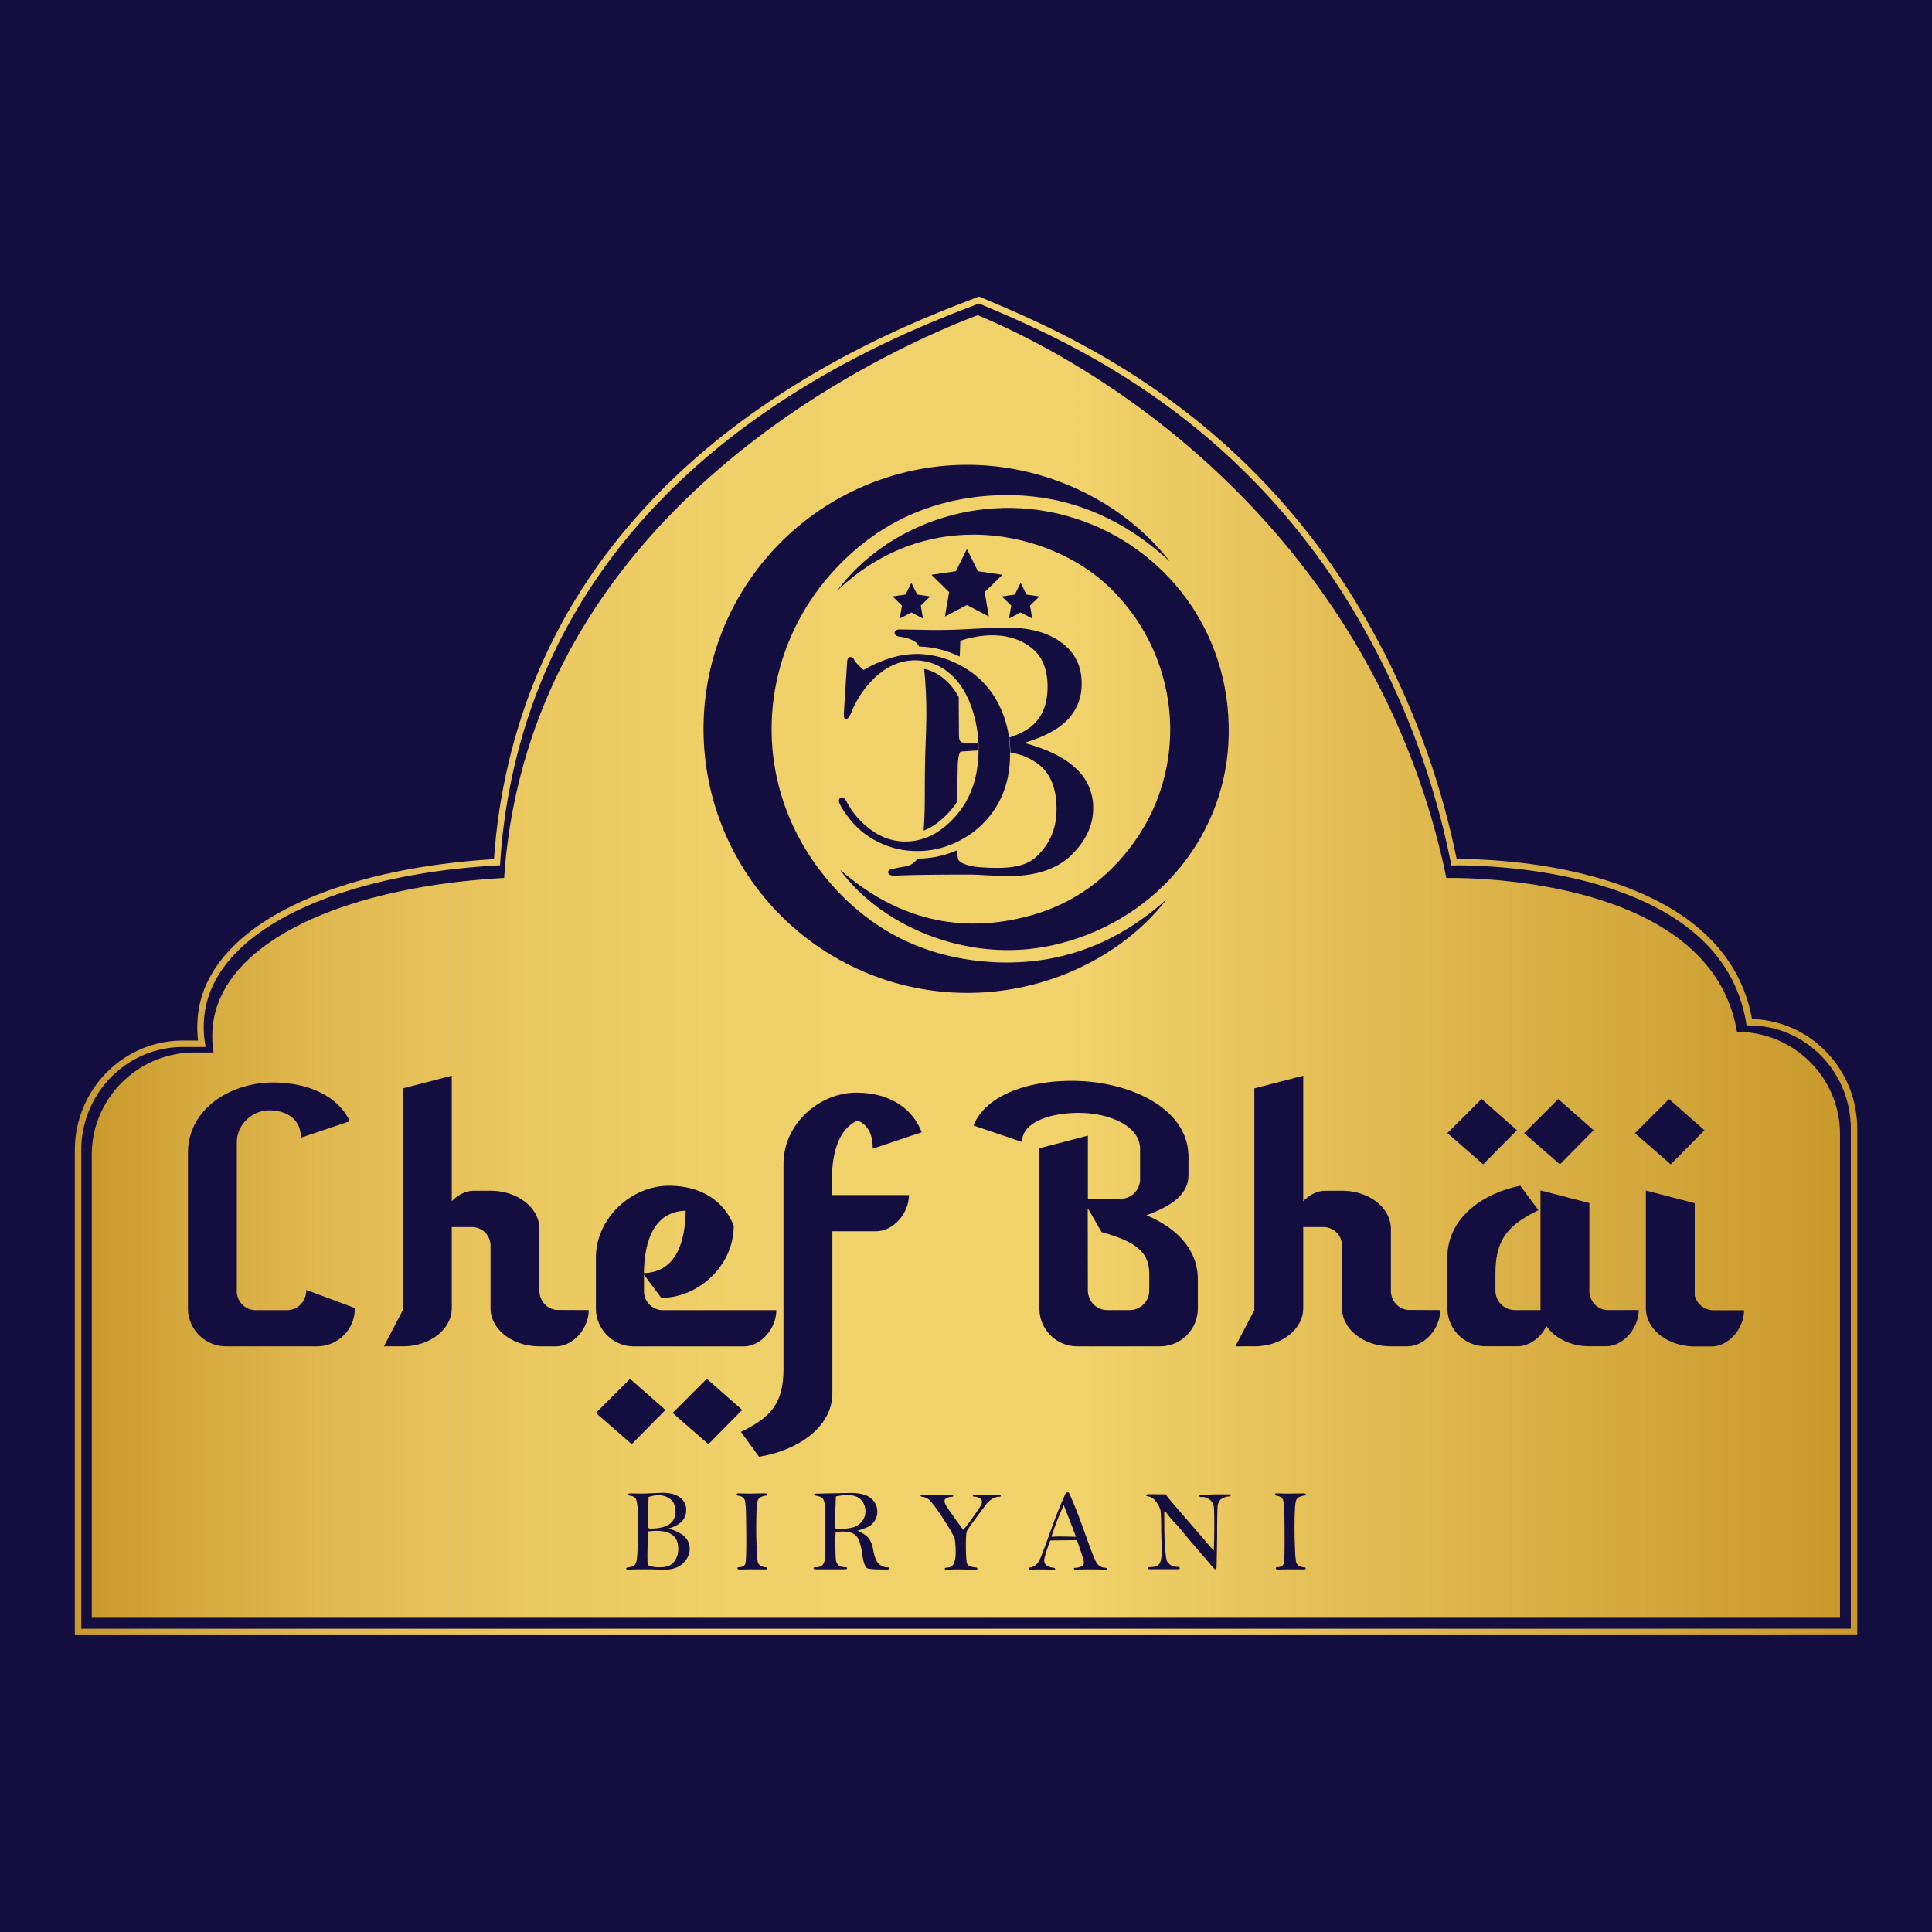 <svg id="Layer_1" data-name="Layer 1" xmlns="http://www.w3.org/2000/svg" xmlns:xlink="http://www.w3.org/1999/xlink" viewBox="0 0 1200 1200"><defs><style>.cls-1{fill:#140d40;}.cls-2{fill:url(#linear-gradient);}.cls-3{fill:none;stroke-miterlimit:10;stroke-width:4px;stroke:url(#linear-gradient-2);}.cls-4{fill:#faa323;}</style><linearGradient id="linear-gradient" x1="57.02" y1="600.31" x2="1142.98" y2="600.31" gradientUnits="userSpaceOnUse"><stop offset="0" stop-color="#c9992c"/><stop offset="0.05" stop-color="#d4a83c"/><stop offset="0.14" stop-color="#e1ba51"/><stop offset="0.25" stop-color="#ebc860"/><stop offset="0.37" stop-color="#f0d068"/><stop offset="0.56" stop-color="#f2d26b"/><stop offset="1" stop-color="#c9992c"/></linearGradient><linearGradient id="linear-gradient-2" x1="46.47" y1="599.92" x2="1153.53" y2="599.92" xlink:href="#linear-gradient"/></defs><rect class="cls-1" width="1200" height="1200"/><path class="cls-2" d="M57,1004.83V717.27c0-35.11,28.67-63.57,64-63.57h11.65a61.11,61.11,0,0,1,.93-24.39c11.85-47.4,84.58-78.73,179.57-84a344.48,344.48,0,0,1,17.47-88.14c57.33-168.46,231-244.13,276.66-261.39,46.08,19.07,152.72,75,227.24,191.89a471.38,471.38,0,0,1,63.83,157.64c14.26-.14,138.92.14,173.23,72.25a87.84,87.84,0,0,1,7.28,23.3h0c35.38,0,64,28.47,64,63.58v300.38Z"/><path class="cls-3" d="M48.47,1013.65V714.46c0-36.54,29.12-66.15,65.06-66.15h11.83a65.32,65.32,0,0,1,.94-25.38c12-49.32,85.92-81.91,182.41-87.39a365.42,365.42,0,0,1,17.74-91.71c58.23-175.28,235.19-239.52,281.62-257.48,46.81,19.85,154.52,63.57,230.22,185.17a497.57,497.57,0,0,1,64.83,164c14.48-.14,141.11.15,176,75.18a92.94,92.94,0,0,1,7.39,24.24h0c35.94,0,65.06,29.62,65.06,66.16v312.53Z"/><polygon class="cls-1" points="600.56 340.98 607.37 354.79 622.62 357 611.59 367.75 614.19 382.93 600.56 375.77 586.92 382.93 589.53 367.75 578.5 357 593.74 354.79 600.56 340.98"/><polygon class="cls-1" points="566.07 361.97 569.68 369.29 577.75 370.46 571.91 376.15 573.29 384.19 566.07 380.39 558.85 384.19 560.23 376.15 554.39 370.46 562.46 369.29 566.07 361.97"/><polygon class="cls-1" points="633.93 361.97 637.54 369.29 645.61 370.46 639.77 376.15 641.15 384.19 633.93 380.39 626.71 384.19 628.09 376.15 622.25 370.46 630.32 369.29 633.93 361.97"/><path class="cls-1" d="M627.36,467.35v1q0,18.12-7.89,31.57A56.73,56.73,0,0,1,598.08,521c-1.28.72-2.59,1.43-3.92,2.06a56.92,56.92,0,0,1-22.53,5.53c-.68,0-1.35,0-2,0a53.08,53.08,0,0,1-23.84-5.47,50.9,50.9,0,0,1-17.9-14.25c-4.53-5.87-6.82-9.68-6.82-11.41,0-1.42.68-2.15,2-2.15,1,0,1.9.89,2.79,2.69a50.35,50.35,0,0,0,14.88,17.22,35.07,35.07,0,0,0,21.64,7.46,35.43,35.43,0,0,0,10.77-1.66q11-3.43,20.59-14.28c.19-.21.35-.42.51-.63q13.32-15.52,13.53-40v-.77c0-1.38,0-2.73-.09-4.06a76.31,76.31,0,0,0-5-24,52,52,0,0,0-7-12.78,37.3,37.3,0,0,0-7.2-7.32,32.71,32.71,0,0,0-15.12-6.63,29,29,0,0,0-5-.4q-12.45,0-23.14,9.07a61.09,61.09,0,0,0-16.5,23.41c-1.07,2.57-2.1,3.86-3.06,3.86-.72,0-1.14-.19-1.28-.59a11.87,11.87,0,0,1-.24-3.27l2-31.31c.14-2.15.79-3.23,2-3.23s2,.73,2.6,2.15c.49,1,2.36,3,5.65,5.92a77.12,77.12,0,0,1,16.9-7.48,55.68,55.68,0,0,1,16.14-2.48c1,0,2.08,0,3.11.1A57,57,0,0,1,595.93,413c.73.38,1.45.75,2.18,1.17a54.82,54.82,0,0,1,21.59,22.15,64,64,0,0,1,7,21.78A73.22,73.22,0,0,1,627.36,467.35Z"/><path class="cls-1" d="M679,502.07q0,15.6-13.3,28.79t-39,13.3c-3.25,0-8.41-.21-15.49-.59-4.54-.23-7-.35-7.39-.35q-35.58,0-48,.7c-2.78,0-4.16-.74-4.16-2.19a1.62,1.62,0,0,1,1.21-1.61,82.2,82.2,0,0,1,9-1.85,11.87,11.87,0,0,0,7.27-3.93,9.55,9.55,0,0,0,.77-1.05,60.76,60.76,0,0,0,24.56-5.21,24,24,0,0,0,.73,5.8c.65,1.44,2.87,2.68,6.68,3.69s9.84,1.49,18.09,1.49c7.31,0,13.27-1,17.85-3.06s8.79-6,12.64-12.06,5.77-13.2,5.77-21.61q0-18.69-11-27.48a37.1,37.1,0,0,0-13-6.41c-1.5-.42-3-.79-4.68-1.09a73.22,73.22,0,0,0-.67-9.26,47.23,47.23,0,0,0,4.48-1.66,43.13,43.13,0,0,0,6-3q13.29-8,13.3-27,0-16.05-9.89-23.95T616,394.58A65.45,65.45,0,0,0,596.49,398c-.14,3.41-.25,6.68-.37,9.83a61,61,0,0,0-25.28-6.26,6.76,6.76,0,0,0-1-1.66q-2.67-3.18-10.87-4.44c-2.22-.32-3.34-1.12-3.34-2.43s1.12-2.08,3.34-2.08l21,.35q10.28,0,19.28-.46,20.24-1.06,26.1-1.06,21.39,0,34,9.35t12.48,25.52a31.49,31.49,0,0,1-8.2,21.8q-8.21,9.12-27.49,15,21.49,5.69,32.16,15.85A32.83,32.83,0,0,1,679,502.07Z"/><path class="cls-1" d="M607.73,465.38v.77c-1.51.05-3.08.12-4.69.24-2.11.12-4.28.28-6.55.49-1.09,1.92-1.63,5.28-1.63,10.05l-.47,21.19a44.61,44.61,0,0,1-4.21,5.56c-5.25,5.94-10.7,10-16.52,12.25.52-5.94.75-13.53.75-22.83q0-18.72.47-30.19c.3-7.67.47-13.53.47-17.62A266.29,266.29,0,0,0,574,415.45,28.36,28.36,0,0,1,585.58,421a37,37,0,0,1,9.91,12c0,2.12,0,4.18,0,6.1l.12,17.08c0,2.31.33,3.79,1,4.39s2.45.94,5.38.94H603c1.59,0,3.15-.07,4.67-.14C607.71,462.65,607.73,464,607.73,465.38Z"/><path class="cls-1" d="M726.58,348.76c-31.45-29.12-68.45-43.65-111.33-40.91-38.25,2.45-71,18-97,46.23-47.58,51.68-52.68,128.74-9.36,186,25.86,34.2,60.78,53.8,103.75,57.24,42.72,3.41,80.1-10.05,112-38.8-31,40.53-93.08,68.93-159.49,54.26A164,164,0,0,1,547.6,297.67C617.38,273.59,689.36,300.68,726.58,348.76Z"/><path class="cls-1" d="M519.88,367c31.44-42.3,94.17-64.89,153.55-43.08,54.25,19.93,93.24,73.29,89.52,138.22-3.46,60.4-47.78,111.5-109.25,125-54.1,11.88-107.79-13.26-132-47,34.64,30.42,74.26,40.8,118.71,28.43,26.6-7.4,48-23.07,64.16-45.69,35.25-49.45,27.92-117.37-16.61-159.19C652,330,576.89,312.49,519.88,367Z"/><path class="cls-1" d="M220.39,812.42a23.46,23.46,0,0,1-23.29,23.82H140.29a23.69,23.69,0,0,1-23.56-23.82V716.35c0-28.27,27.23-44,52.88-44,20.42,0,40,7.59,47.64,24.08l-30.36,10.21c0-12-9.43-17-19.9-17-9.42,0-19.89,8.11-19.89,19.89V802a11.72,11.72,0,0,0,11.78,11.77h19.37c6.8,0,12-5.49,12-12.56Z"/><path class="cls-1" d="M365.67,813.72c0,11.26-9.42,22.52-20.42,22.52h-10.2c-16.76,0-30.37-10.47-30.37-23.82V773.94a11.51,11.51,0,0,0-11.52-11.78H280.6v50.26c0,13.35-13.61,23.82-30.37,23.82H238.45l11.78-22.52V676l30.37-7.86v78c3.66-3.93,8.64-6.55,13.87-6.55h10.21c16.75,0,30.37,10.48,30.37,23.83v38.21c0,6.55,5,12,11.51,12Z"/><path class="cls-1" d="M455.72,761.37c0,24.87-22,44.76-45,44.76L400,791.74V802a11.73,11.73,0,0,0,11.78,11.77h70.42c0,11.26-9.43,22.52-20.42,22.52H393.68a23.68,23.68,0,0,1-23.56-23.82V781.27c0-24.87,22.25-44.77,45.29-44.77C437.13,736.5,450.48,747.5,455.72,761.37ZM413.31,875.76,392.37,897l-22.25-19.38,21.2-21.2ZM425.88,752c-19.11.52-25.66,17.8-25.92,38.74C419.07,790.17,425.62,772.89,425.88,752ZM461,875.76,440,897l-22.25-19.38L439,856.39Z"/><path class="cls-1" d="M532.68,695.93c-11.78,5.24-16,20.16-16,37.17v9.16h47.9c0,11.26-9.68,22.51-20.42,22.51H517V865.29c0,22-22.77,35.86-45.55,39.53l-11.25-15.45c18.84-9.16,26.44-17.8,26.44-39.26V722.89c0-24.87,22.25-44.24,45.28-44.24,21.73,0,35.34,10.74,40.57,24.61L542.1,713.47C542.1,705.88,540,699.07,532.68,695.93Z"/><path class="cls-1" d="M744,794.62v17.8a23.47,23.47,0,0,1-23.3,23.82H668.89a23.46,23.46,0,0,1-23.29-23.82V713.21l30.1-7.86v39.27h20.42a12.18,12.18,0,0,0,12-12V713.73c0-14.66-19.63-22.51-38-22.51s-35.34,6-35.34,18.06l-30.1-10.21c7.33-18.58,33.25-27.75,61-27.75,35.08,0,72.51,16.5,72.51,47.38v11c0,13.87-13.61,20.42-26.18,25.13C729.88,762.16,744,775.51,744,794.62Zm-68.32,6.54c0,7.07,5.23,12.56,12,12.56h14.14a12.18,12.18,0,0,0,12-12V791.21c0-13.87-8.9-20.15-29.58-25.91l-8.64-14.92Z"/><path class="cls-1" d="M894.54,813.72c0,11.26-9.43,22.52-20.42,22.52H863.91c-16.75,0-30.37-10.47-30.37-23.82V773.94A11.5,11.5,0,0,0,822,762.16H809.46v50.26c0,13.35-13.61,23.82-30.36,23.82H767.32l11.78-22.52V676l30.36-7.86v78c3.67-3.93,8.64-6.55,13.88-6.55h10.2c16.76,0,30.37,10.48,30.37,23.83v38.21c0,6.55,5,12,11.52,12Z"/><path class="cls-1" d="M942.18,702l-20.95,21.2L899,703.78l21.21-21.2Zm-13.35,99.73a12.17,12.17,0,0,0,12,12h16V739.38l30.36,7.86v54.44c0,6.55,5,12,11.52,12h19.11c0,11.26-9.43,22.52-20.42,22.52H987.2c-11.52,0-21.47-5-26.7-12.57-3.4,7.07-10.47,12.57-18.06,12.57h-19.9A23.69,23.69,0,0,1,899,812.42V781c0-24.86,22.52-40,45.29-44.5l11.26,15.19c-18.85,9.16-26.7,18.06-26.7,39.52Zm61-99.73-20.94,21.2-22.25-19.37,21.2-21.2Z"/><path class="cls-1" d="M1058.66,702l-20.94,21.2-22.25-19.37,21.2-21.2Zm-36.38,110.47v-73l30.36,7.86v57.32a12,12,0,0,0,11.52,9.16h19.11c0,11.26-9.43,22.52-20.42,22.52h-10.21C1035.89,836.24,1022.28,825.77,1022.28,812.42Z"/><path class="cls-4" d="M415.12,949.44q6.64,1.75,9.95,4.9a10.2,10.2,0,0,1,3.31,7.66,12.33,12.33,0,0,1-4.11,8.9Q420.16,975,412.18,975c-1,0-2.59-.06-4.79-.18l-2.28-.11q-11,0-14.87.22c-.86,0-1.29-.23-1.29-.68a.5.5,0,0,1,.37-.5,26.28,26.28,0,0,1,2.77-.58,3.66,3.66,0,0,0,2.26-1.21,8.6,8.6,0,0,0,1.25-3.93,68,68,0,0,0,.43-8.83c0-3.86,0-7,.14-9.35s.14-4.19.14-5.45a81.69,81.69,0,0,0-.44-9.47c-.3-2.39-.72-3.91-1.27-4.56a5.45,5.45,0,0,0-3.36-1.38c-.69-.09-1-.34-1-.75s.35-.64,1-.64l6.5.11q3.18,0,6-.15c4.17-.21,6.87-.32,8.08-.32q6.61,0,10.51,2.89a9.35,9.35,0,0,1,3.86,7.9,9.76,9.76,0,0,1-2.54,6.75Q421.09,947.62,415.12,949.44Zm-12.27,1.66a7,7,0,0,0-.5,3.11l-.25,11.08q0,5.87.31,6.55t2.07,1.14a24.22,24.22,0,0,0,5.6.46,13.73,13.73,0,0,0,5.52-.94,9.43,9.43,0,0,0,3.91-3.74,12.14,12.14,0,0,0,1.79-6.68q0-5.79-3.41-8.51t-10.1-2.72C406.29,950.85,404.64,950.94,402.85,951.1Zm0-21.3q-.32,7.83-.32,12.69l0,5.29a2,2,0,0,0,.3,1.36,2.91,2.91,0,0,0,1.66.28q6.8,0,10.91-2.48t4.11-8.35q0-5-3.06-7.42a11.77,11.77,0,0,0-7.59-2.44A20.23,20.23,0,0,0,402.85,929.8Z"/><path class="cls-4" d="M458.38,927.58l6.52.15,10-.15c1.2,0,1.79.24,1.79.72s-.32.58-1,.68q-4,.49-5,2.86t-1,17.44q0,5.54.29,12.48a63,63,0,0,0,.64,8.29,4.33,4.33,0,0,0,1.36,2.21,7.4,7.4,0,0,0,3.72,1.22c.6.07.89.3.89.68s-.27.64-.82.64l-8.88-.07-7.56.11c-.83,0-1.25-.24-1.25-.72s.33-.75,1-.75c2.21,0,3.51-.78,3.89-2.21s.58-6,.58-13.69q0-11.16-.2-18.06T462.28,931a4.83,4.83,0,0,0-3.65-1.93c-.67-.12-1-.4-1-.82S457.88,927.58,458.38,927.58Z"/><path class="cls-4" d="M532.53,950.76q5,2.16,6.91,4.5a16.09,16.09,0,0,1,2.86,7.25c.8,4.29,1.92,7.17,3.34,8.65a7.94,7.94,0,0,0,5.59,2.36q1,.06,1,.69t-1.11.63q-10,0-12.13-.66t-3.16-7.31a56.56,56.56,0,0,0-2-9.46,9.07,9.07,0,0,0-3.36-4.57q-2.31-1.59-7.21-1.59a26,26,0,0,0-4.21.39c-.12,1.5-.18,3.06-.18,4.67q0,9.18.25,11.87a6.07,6.07,0,0,0,1.52,3.93c.84.82,2.25,1.25,4.23,1.3.86,0,1.29.23,1.29.62s-.53.7-1.57.7h-17.7c-1,0-1.54-.23-1.54-.7s.41-.62,1.22-.62a6.42,6.42,0,0,0,3.77-.82,5.39,5.39,0,0,0,1.66-2.56,21.47,21.47,0,0,0,.61-6.27l-.07-7.28,0-11.11a104.13,104.13,0,0,0-.38-11.25,6.57,6.57,0,0,0-1.34-3.7c-.64-.63-2.13-1.12-4.47-1.48-.5-.07-.75-.27-.75-.61s.5-.57,1.5-.57l21.16-.46q8.76,0,12.71,3.35a10.59,10.59,0,0,1,2.36,13.83,10.09,10.09,0,0,1-3.77,3.68A43.25,43.25,0,0,1,532.53,950.76ZM519,949.85a51.9,51.9,0,0,0,10.29-1,10.91,10.91,0,0,0,5.84-3.61,9.8,9.8,0,0,0,2.42-6.62,10.27,10.27,0,0,0-2.68-7q-2.68-3-8.58-3a32.86,32.86,0,0,0-7.12.86q-.42,9.82-.42,15.65C518.74,946.47,518.82,948,519,949.85Z"/><path class="cls-4" d="M598.28,950.28a96.42,96.42,0,0,0,6.1-8q4.1-5.79,4.82-7.2a5.29,5.29,0,0,0,.74-2.23,2.63,2.63,0,0,0-1.49-2.34,5.81,5.81,0,0,0-3-.88c-.81,0-1.21-.21-1.21-.64s.68-.68,2-.68h13.47q1.86,0,1.86.75c0,.4-.27.61-.82.61a9.07,9.07,0,0,0-4.06,1A16.74,16.74,0,0,0,612,935l-6.22,8.4q-4.89,6.57-5.29,7.72c-.38,1.12-.57,4.08-.57,8.9q0,9.57.81,11.36c.53,1.2,2.27,1.92,5.2,2.19.76.07,1.14.31,1.14.71s-.42.72-1.25.72l-9.63-.22c-2.32,0-4.22,0-5.7.14-1.19.1-2,.15-2.29.15-.91,0-1.36-.24-1.36-.72s.33-.58,1-.61q3.45-.13,4.6-2.57a17.52,17.52,0,0,0,1.15-7.18,44.43,44.43,0,0,0-.65-8.44c-.09-.55-1.12-2.5-3.07-5.85s-4.34-7-7.17-11.11-4.84-6.54-6.06-7.42a7,7,0,0,0-3.54-1.46c-.85-.08-1.28-.31-1.28-.72a.5.5,0,0,1,.34-.52,9.15,9.15,0,0,1,2-.12h15.62a9.78,9.78,0,0,1,1.93.1.55.55,0,0,1,.32.58c0,.38-.3.59-.9.64-3,.24-4.5,1.14-4.5,2.72a8.65,8.65,0,0,0,1.65,3.82Q589.92,938.77,598.28,950.28Z"/><path class="cls-4" d="M662.15,927h1.66q4,8.19,11,28,4.53,12.69,6.21,15.57a6.52,6.52,0,0,0,5.41,3.2c.79.07,1.19.33,1.19.78s-.21.5-.61.5l-.5,0q-3.28-.28-8.37-.29c-5.19,0-8.53.08-10,.25-.74,0-1.11-.21-1.11-.64s.27-.5.82-.57a10,10,0,0,0,4.2-1,2.62,2.62,0,0,0,1.16-2.36c0-1-.72-3.59-2.18-7.69l-2.1-6.14q-1.86,0-16.62.21-3.74,9.9-3.73,12.49a3.52,3.52,0,0,0,1.84,3.25,8.22,8.22,0,0,0,3.63,1.17c.88.07,1.32.34,1.32.8,0,.18-.14.36-.42.52q-5.73-.26-6.9-.25-6,0-8.08.14c-.76,0-1.15-.21-1.15-.64s.34-.62,1-.71c2.74-.36,4.83-2.22,6.29-5.58s3.72-9.4,6.79-18.12Q657.15,937.91,662.15,927Zm-1.42,7.79A181.32,181.32,0,0,0,653,954.53c2.45-.11,4.22-.17,5.29-.17l10,.17q-1.32-3.71-3.72-9.86Q661.66,937.34,660.73,934.8Z"/><path class="cls-4" d="M724,928.19q2.15,2.89,7.44,9l11.43,13.26,11,12.73q.36-6.46.36-16.8,0-7.76-.32-10.39a6.75,6.75,0,0,0-2.38-4.41,7.55,7.55,0,0,0-5.13-1.79c-1,0-1.43-.2-1.43-.61a.53.53,0,0,1,.31-.51,32,32,0,0,1,4.81-.32q4.5-.17,7.57-.17l4.83,0h.79c.73,0,1.1.21,1.1.63s-.32.59-1,.66a9,9,0,0,0-5.2,1.88,6.6,6.6,0,0,0-1.9,4.27q-.3,2.79-.3,18.78l-.35,18.89c0,1-.24,1.43-.71,1.43a1.14,1.14,0,0,1-.49-.16,38.14,38.14,0,0,1-3.2-3.61c-1.94-2.3-4.31-5.06-7.14-8.28s-5-5.82-6.66-7.82c-3.55-4.32-5.79-7-6.72-8a60.21,60.21,0,0,1-6.12-7.07c-.4-.72-.77-1.08-1.1-1.08s-.4.47-.4,1.4l.07,5.54q0,10.55.58,16.84t1.19,7.38a7.62,7.62,0,0,0,2.18,2.2,5.66,5.66,0,0,0,3.31,1.1c1.57,0,2.36.29,2.36.86s-.44.65-1.32.65l-17.2,0c-.81,0-1.21-.2-1.21-.61s.39-.71,1.18-.71q4.4,0,5.86-2t1.47-8.28l-.3-12.54q0-11.12-.6-13.1a16.57,16.57,0,0,0-2.73-4.83,7.33,7.33,0,0,0-4.85-3.2c-.81-.09-1.21-.31-1.21-.64s.52-.68,1.57-.68Z"/><path class="cls-4" d="M792.75,927.58l6.52.15,10-.15c1.19,0,1.79.24,1.79.72s-.32.58-1,.68q-4,.49-5,2.86t-1,17.44q0,5.54.29,12.48a61.15,61.15,0,0,0,.64,8.29,4.26,4.26,0,0,0,1.36,2.21,7.4,7.4,0,0,0,3.72,1.22c.59.07.89.3.89.68s-.27.64-.82.64l-8.89-.07-7.55.11q-1.26,0-1.26-.72c0-.5.34-.75,1-.75,2.21,0,3.51-.78,3.89-2.21s.57-6,.57-13.69q0-11.16-.19-18.06T796.65,931a4.85,4.85,0,0,0-3.65-1.93c-.67-.12-1-.4-1-.82S792.25,927.58,792.75,927.58Z"/><path class="cls-1" d="M415.12,949.44q6.64,1.75,9.95,4.9a10.2,10.2,0,0,1,3.31,7.66,12.33,12.33,0,0,1-4.11,8.9Q420.16,975,412.18,975c-1,0-2.59-.06-4.79-.18l-2.28-.11q-11,0-14.87.22c-.86,0-1.29-.23-1.29-.68a.5.5,0,0,1,.37-.5,26.28,26.28,0,0,1,2.77-.58,3.66,3.66,0,0,0,2.26-1.21,8.6,8.6,0,0,0,1.25-3.93,68,68,0,0,0,.43-8.83c0-3.86,0-7,.14-9.35s.14-4.19.14-5.45a81.69,81.69,0,0,0-.44-9.47c-.3-2.39-.72-3.91-1.27-4.56a5.45,5.45,0,0,0-3.36-1.38c-.69-.09-1-.34-1-.75s.35-.64,1-.64l6.5.11q3.18,0,6-.15c4.17-.21,6.87-.32,8.08-.32q6.61,0,10.51,2.89a9.35,9.35,0,0,1,3.86,7.9,9.76,9.76,0,0,1-2.54,6.75Q421.09,947.62,415.12,949.44Zm-12.27,1.66a7,7,0,0,0-.5,3.11l-.25,11.08q0,5.87.31,6.55t2.07,1.14a24.22,24.22,0,0,0,5.6.46,13.73,13.73,0,0,0,5.52-.94,9.43,9.43,0,0,0,3.91-3.74,12.14,12.14,0,0,0,1.79-6.68q0-5.79-3.41-8.51t-10.1-2.72C406.29,950.85,404.64,950.94,402.85,951.1Zm0-21.3q-.32,7.83-.32,12.69l0,5.29a2,2,0,0,0,.3,1.36,2.91,2.91,0,0,0,1.66.28q6.8,0,10.91-2.48t4.11-8.35q0-5-3.06-7.42a11.77,11.77,0,0,0-7.59-2.44A20.23,20.23,0,0,0,402.85,929.8Z"/><path class="cls-1" d="M458.38,927.58l6.52.15,10-.15c1.2,0,1.79.24,1.79.72s-.32.58-1,.68q-4,.49-5,2.86t-1,17.44q0,5.54.29,12.48a63,63,0,0,0,.64,8.29,4.33,4.33,0,0,0,1.36,2.21,7.4,7.4,0,0,0,3.72,1.22c.6.07.89.3.89.68s-.27.64-.82.64l-8.88-.07-7.56.11c-.83,0-1.25-.24-1.25-.72s.33-.75,1-.75c2.21,0,3.51-.78,3.89-2.21s.58-6,.58-13.69q0-11.16-.2-18.06T462.28,931a4.83,4.83,0,0,0-3.65-1.93c-.67-.12-1-.4-1-.82S457.88,927.58,458.38,927.58Z"/><path class="cls-1" d="M532.53,950.76q5,2.16,6.91,4.5a16.09,16.09,0,0,1,2.86,7.25c.8,4.29,1.92,7.17,3.34,8.65a7.94,7.94,0,0,0,5.59,2.36q1,.06,1,.69t-1.11.63q-10,0-12.13-.66t-3.16-7.31a56.56,56.56,0,0,0-2-9.46,9.07,9.07,0,0,0-3.36-4.57q-2.31-1.59-7.21-1.59a26,26,0,0,0-4.21.39c-.12,1.5-.18,3.06-.18,4.67q0,9.18.25,11.87a6.07,6.07,0,0,0,1.52,3.93c.84.82,2.25,1.25,4.23,1.3.86,0,1.29.23,1.29.62s-.53.7-1.57.7h-17.7c-1,0-1.54-.23-1.54-.7s.41-.62,1.22-.62a6.42,6.42,0,0,0,3.77-.82,5.39,5.39,0,0,0,1.66-2.56,21.47,21.47,0,0,0,.61-6.27l-.07-7.28,0-11.11a104.13,104.13,0,0,0-.38-11.25,6.57,6.57,0,0,0-1.34-3.7c-.64-.63-2.13-1.12-4.47-1.48-.5-.07-.75-.27-.75-.61s.5-.57,1.5-.57l21.16-.46q8.76,0,12.71,3.35a10.59,10.59,0,0,1,2.36,13.83,10.09,10.09,0,0,1-3.77,3.68A43.25,43.25,0,0,1,532.53,950.76ZM519,949.85a51.9,51.9,0,0,0,10.29-1,10.91,10.91,0,0,0,5.84-3.61,9.8,9.8,0,0,0,2.42-6.62,10.27,10.27,0,0,0-2.68-7q-2.68-3-8.58-3a32.86,32.86,0,0,0-7.12.86q-.42,9.82-.42,15.65C518.74,946.47,518.82,948,519,949.85Z"/><path class="cls-1" d="M598.28,950.28a96.42,96.42,0,0,0,6.1-8q4.1-5.79,4.82-7.2a5.29,5.29,0,0,0,.74-2.23,2.63,2.63,0,0,0-1.49-2.34,5.81,5.81,0,0,0-3-.88c-.81,0-1.21-.21-1.21-.64s.68-.68,2-.68h13.47q1.86,0,1.86.75c0,.4-.27.61-.82.61a9.07,9.07,0,0,0-4.06,1A16.74,16.74,0,0,0,612,935l-6.22,8.4q-4.89,6.57-5.29,7.72c-.38,1.12-.57,4.08-.57,8.9q0,9.57.81,11.36c.53,1.2,2.27,1.92,5.2,2.19.76.07,1.14.31,1.14.71s-.42.72-1.25.72l-9.63-.22c-2.32,0-4.22,0-5.7.14-1.19.1-2,.15-2.29.15-.91,0-1.36-.24-1.36-.72s.33-.58,1-.61q3.45-.13,4.6-2.57a17.52,17.52,0,0,0,1.15-7.18,44.43,44.43,0,0,0-.65-8.44c-.09-.55-1.12-2.5-3.07-5.85s-4.34-7-7.17-11.11-4.84-6.54-6.06-7.42a7,7,0,0,0-3.54-1.46c-.85-.08-1.28-.31-1.28-.72a.5.5,0,0,1,.34-.52,9.15,9.15,0,0,1,2-.12h15.62a9.78,9.78,0,0,1,1.93.1.55.55,0,0,1,.32.58c0,.38-.3.59-.9.64-3,.24-4.5,1.14-4.5,2.72a8.65,8.65,0,0,0,1.65,3.82Q589.92,938.77,598.28,950.28Z"/><path class="cls-1" d="M662.15,927h1.66q4,8.19,11,28,4.53,12.69,6.21,15.57a6.52,6.52,0,0,0,5.41,3.2c.79.07,1.19.33,1.19.78s-.21.5-.61.5l-.5,0q-3.28-.28-8.37-.29c-5.19,0-8.53.08-10,.25-.74,0-1.11-.21-1.11-.64s.27-.5.82-.57a10,10,0,0,0,4.2-1,2.62,2.62,0,0,0,1.16-2.36c0-1-.72-3.59-2.18-7.69l-2.1-6.14q-1.86,0-16.62.21-3.74,9.9-3.73,12.49a3.52,3.52,0,0,0,1.84,3.25,8.22,8.22,0,0,0,3.63,1.17c.88.07,1.32.34,1.32.8,0,.18-.14.36-.42.52q-5.73-.26-6.9-.25-6,0-8.08.14c-.76,0-1.15-.21-1.15-.64s.34-.62,1-.71c2.74-.36,4.83-2.22,6.29-5.58s3.72-9.4,6.79-18.12Q657.15,937.91,662.15,927Zm-1.42,7.79A181.32,181.32,0,0,0,653,954.53c2.45-.11,4.22-.17,5.29-.17l10,.17q-1.32-3.71-3.72-9.86Q661.66,937.34,660.73,934.8Z"/><path class="cls-1" d="M724,928.19q2.15,2.89,7.44,9l11.43,13.26,11,12.73q.36-6.46.36-16.8,0-7.76-.32-10.39a6.75,6.75,0,0,0-2.38-4.41,7.55,7.55,0,0,0-5.13-1.79c-1,0-1.43-.2-1.43-.61a.53.53,0,0,1,.31-.51,32,32,0,0,1,4.81-.32q4.5-.17,7.57-.17l4.83,0h.79c.73,0,1.1.21,1.1.63s-.32.59-1,.66a9,9,0,0,0-5.2,1.88,6.6,6.6,0,0,0-1.9,4.27q-.3,2.79-.3,18.78l-.35,18.89c0,1-.24,1.43-.71,1.43a1.14,1.14,0,0,1-.49-.16,38.14,38.14,0,0,1-3.2-3.61c-1.94-2.3-4.31-5.06-7.14-8.28s-5-5.82-6.66-7.82c-3.55-4.32-5.79-7-6.72-8a60.21,60.21,0,0,1-6.12-7.07c-.4-.72-.77-1.08-1.1-1.08s-.4.47-.4,1.4l.07,5.54q0,10.55.58,16.84t1.19,7.38a7.62,7.62,0,0,0,2.18,2.2,5.66,5.66,0,0,0,3.31,1.1c1.57,0,2.36.29,2.36.86s-.44.65-1.32.65l-17.2,0c-.81,0-1.21-.2-1.21-.61s.39-.71,1.18-.71q4.4,0,5.86-2t1.47-8.28l-.3-12.54q0-11.12-.6-13.1a16.57,16.57,0,0,0-2.73-4.83,7.33,7.33,0,0,0-4.85-3.2c-.81-.09-1.21-.31-1.21-.64s.52-.68,1.57-.68Z"/><path class="cls-1" d="M792.75,927.58l6.52.15,10-.15c1.19,0,1.79.24,1.79.72s-.32.58-1,.68q-4,.49-5,2.86t-1,17.44q0,5.54.29,12.48a61.15,61.15,0,0,0,.64,8.29,4.26,4.26,0,0,0,1.36,2.21,7.4,7.4,0,0,0,3.72,1.22c.59.07.89.3.89.68s-.27.64-.82.64l-8.89-.07-7.55.11q-1.26,0-1.26-.72c0-.5.34-.75,1-.75,2.21,0,3.51-.78,3.89-2.21s.57-6,.57-13.69q0-11.16-.19-18.06T796.65,931a4.85,4.85,0,0,0-3.65-1.93c-.67-.12-1-.4-1-.82S792.25,927.58,792.75,927.58Z"/></svg>